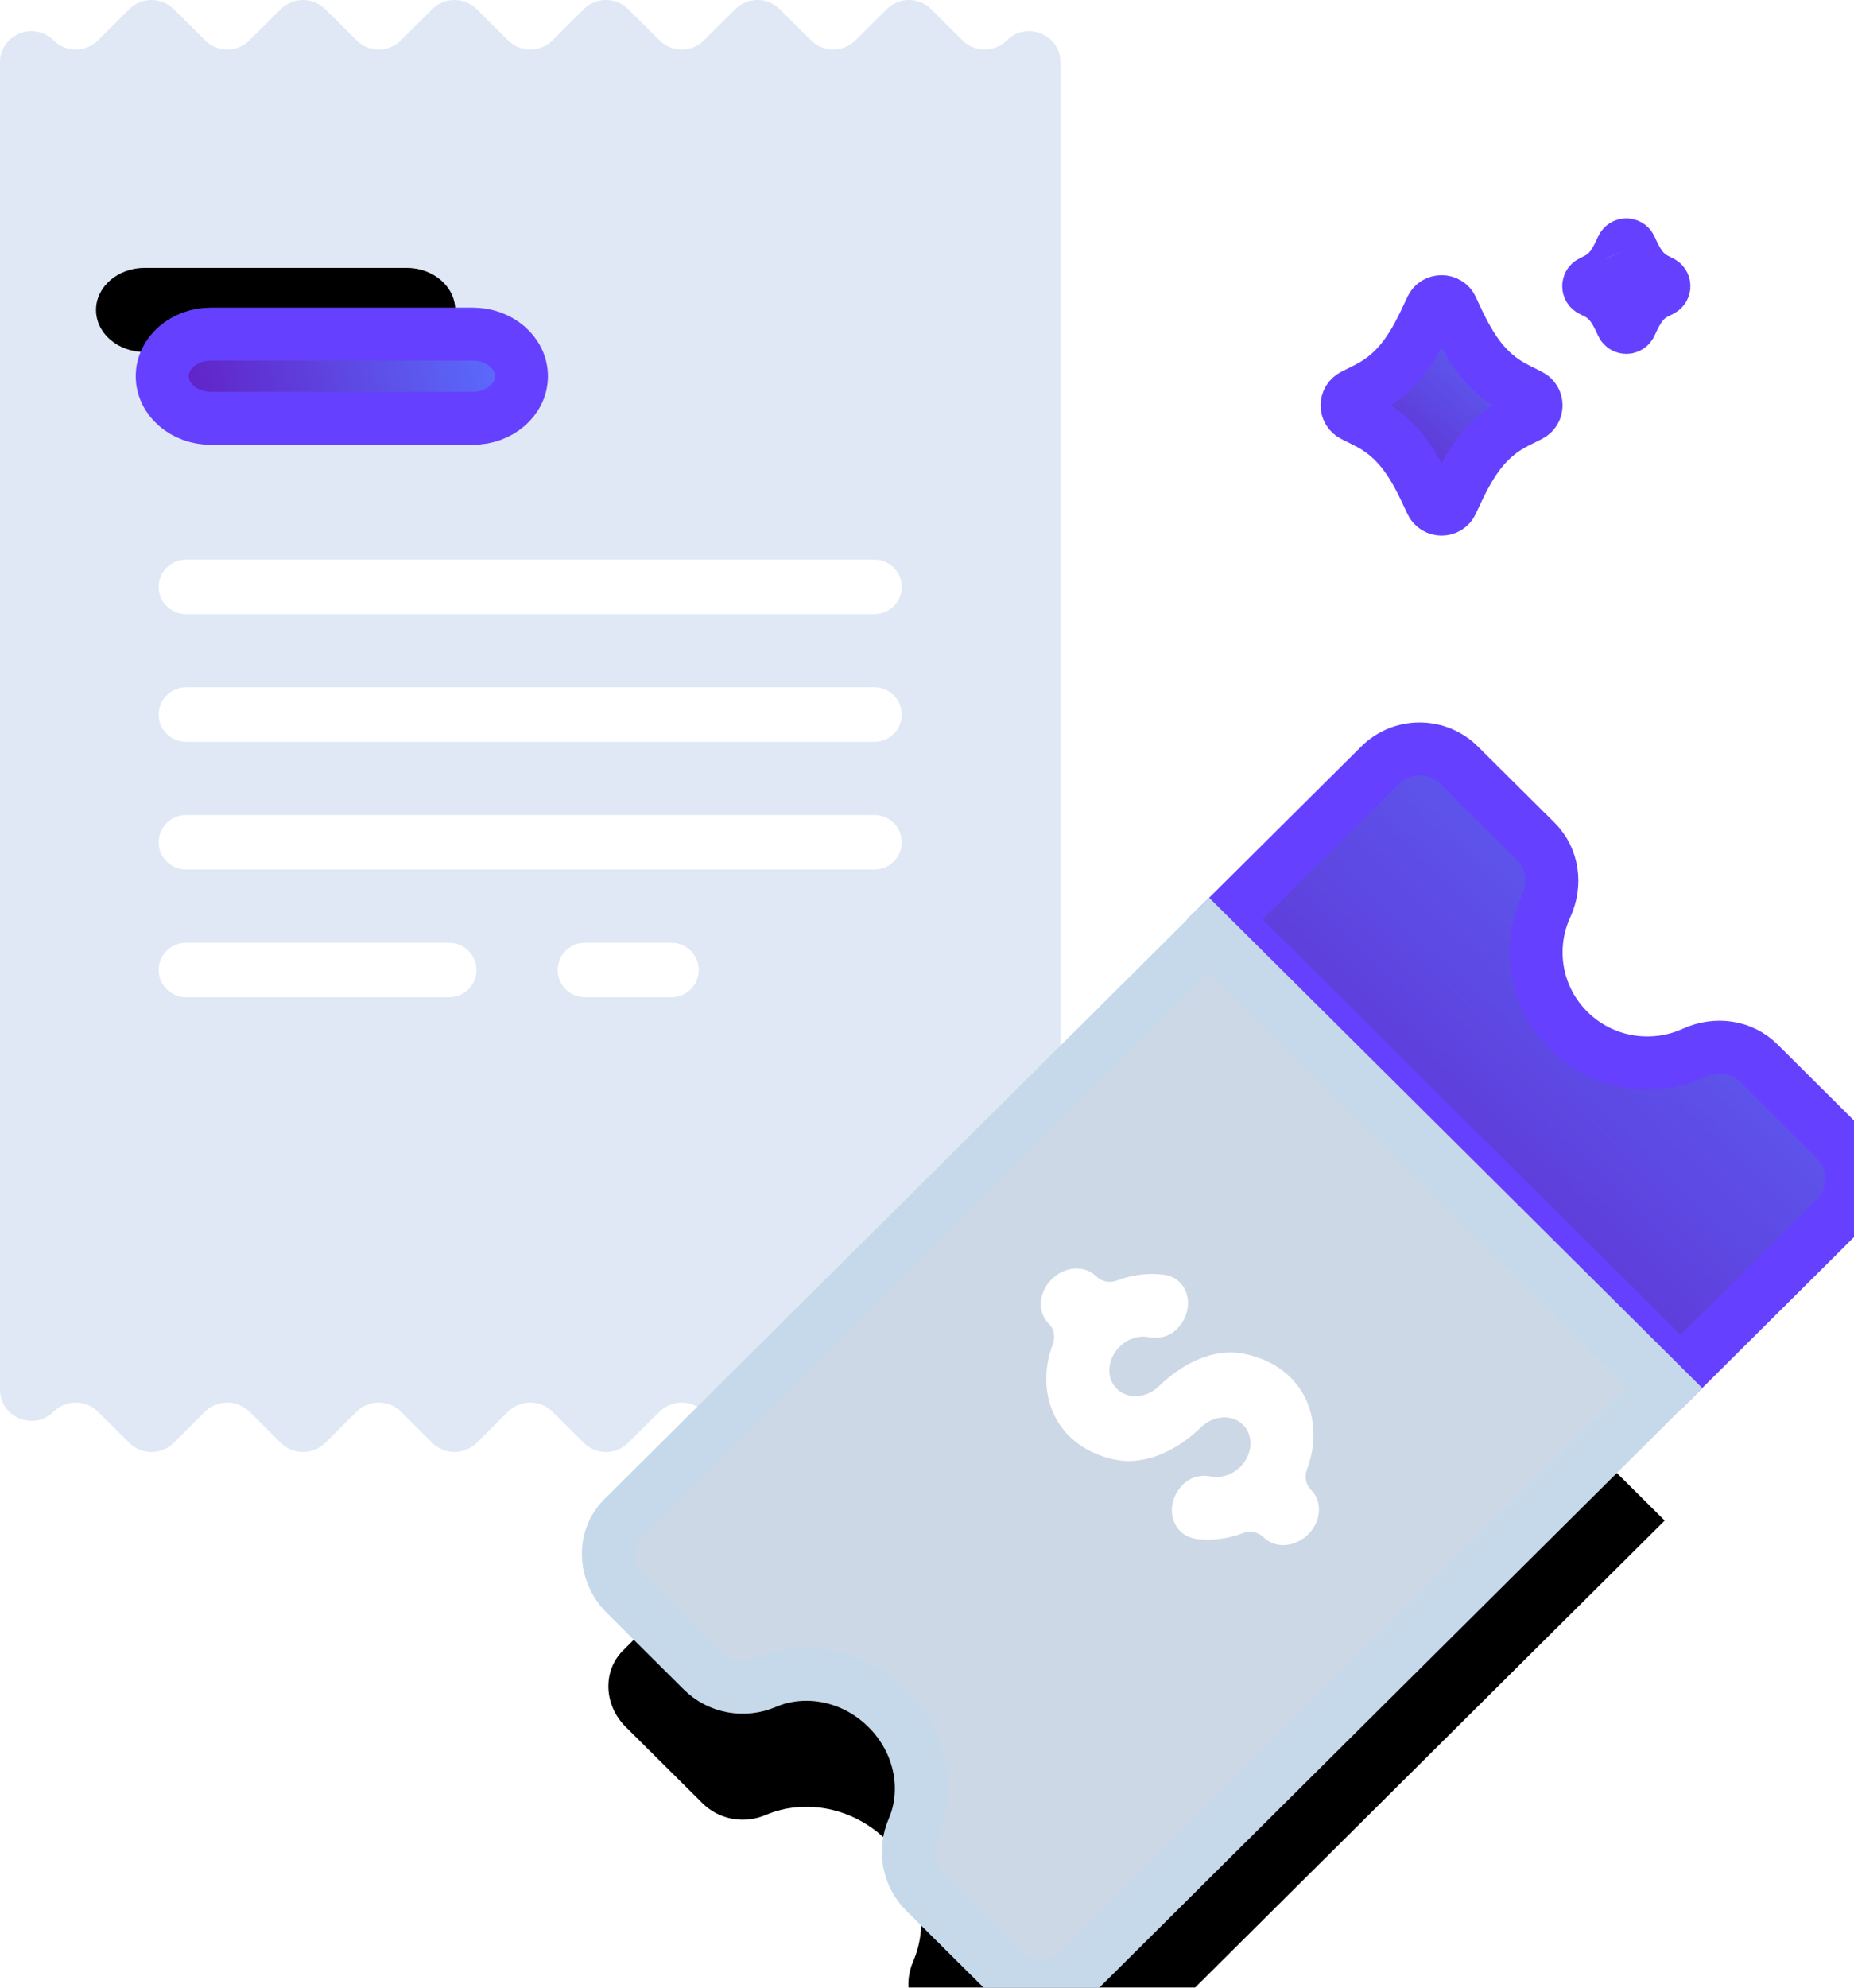 <?xml version="1.0" encoding="UTF-8"?>
<svg width="28px" height="30px" viewBox="0 0 28 30" version="1.1" xmlns="http://www.w3.org/2000/svg" xmlns:xlink="http://www.w3.org/1999/xlink">
    <title>A117AD45-9484-4DC4-8F50-193BEF63FF9F</title>
    <defs>
        <linearGradient x1="100%" y1="47.262%" x2="6.618%" y2="52.738%" id="linearGradient-1">
            <stop stop-color="#00DAFF" stop-opacity="0.5" offset="0%"></stop>
            <stop stop-color="#13015F" stop-opacity="0.5" offset="100%"></stop>
        </linearGradient>
        <path d="M7.14,6.313 L3.185,6.313 C2.779,6.313 2.45,6.029 2.45,5.678 C2.45,5.328 2.779,5.043 3.185,5.043 L7.14,5.043 C7.546,5.043 7.875,5.328 7.875,5.678 C7.875,6.029 7.546,6.313 7.14,6.313" id="path-2"></path>
        <filter x="-194.4%" y="-860.3%" width="451.9%" height="1663.1%" filterUnits="objectBoundingBox" id="filter-3">
            <feMorphology radius="0.4" operator="dilate" in="SourceAlpha" result="shadowSpreadOuter1"></feMorphology>
            <feOffset dx="-1" dy="-1" in="shadowSpreadOuter1" result="shadowOffsetOuter1"></feOffset>
            <feGaussianBlur stdDeviation="3" in="shadowOffsetOuter1" result="shadowBlurOuter1"></feGaussianBlur>
            <feComposite in="shadowBlurOuter1" in2="SourceAlpha" operator="out" result="shadowBlurOuter1"></feComposite>
            <feColorMatrix values="0 0 0 0 0.359   0 0 0 0 0.51   0 0 0 0 0.982  0 0 0 0.295 0" type="matrix" in="shadowBlurOuter1"></feColorMatrix>
        </filter>
        <linearGradient x1="100%" y1="0.619%" x2="6.618%" y2="99.381%" id="linearGradient-4">
            <stop stop-color="#00DAFF" stop-opacity="0.5" offset="0%"></stop>
            <stop stop-color="#13015F" stop-opacity="0.5" offset="100%"></stop>
        </linearGradient>
        <path d="M11.652,0.247 L9.313,2.571 L16.193,9.407 L18.531,7.083 C18.862,6.754 18.862,6.221 18.531,5.893 L17.374,4.742 C17.114,4.484 16.724,4.436 16.39,4.588 C15.77,4.87 15.013,4.757 14.503,4.25 C13.993,3.743 13.879,2.991 14.163,2.375 C14.315,2.043 14.267,1.655 14.008,1.397 L12.85,0.247 C12.519,-0.082 11.983,-0.082 11.652,0.247" id="path-5"></path>
        <filter x="-116.9%" y="-115.9%" width="332.1%" height="333.5%" filterUnits="objectBoundingBox" id="filter-6">
            <feMorphology radius="0.4" operator="dilate" in="SourceAlpha" result="shadowSpreadOuter1"></feMorphology>
            <feOffset dx="1" dy="1" in="shadowSpreadOuter1" result="shadowOffsetOuter1"></feOffset>
            <feGaussianBlur stdDeviation="3" in="shadowOffsetOuter1" result="shadowBlurOuter1"></feGaussianBlur>
            <feComposite in="shadowBlurOuter1" in2="SourceAlpha" operator="out" result="shadowBlurOuter1"></feComposite>
            <feColorMatrix values="0 0 0 0 0.199   0 0 0 0 0.046   0 0 0 0 0.416  0 0 0 0.352 0" type="matrix" in="shadowBlurOuter1" result="shadowMatrixOuter1"></feColorMatrix>
            <feMorphology radius="0.4" operator="dilate" in="SourceAlpha" result="shadowSpreadOuter2"></feMorphology>
            <feOffset dx="-1" dy="-1" in="shadowSpreadOuter2" result="shadowOffsetOuter2"></feOffset>
            <feGaussianBlur stdDeviation="3" in="shadowOffsetOuter2" result="shadowBlurOuter2"></feGaussianBlur>
            <feComposite in="shadowBlurOuter2" in2="SourceAlpha" operator="out" result="shadowBlurOuter2"></feComposite>
            <feColorMatrix values="0 0 0 0 0.359   0 0 0 0 0.51   0 0 0 0 0.982  0 0 0 0.295 0" type="matrix" in="shadowBlurOuter2" result="shadowMatrixOuter2"></feColorMatrix>
            <feMerge>
                <feMergeNode in="shadowMatrixOuter1"></feMergeNode>
                <feMergeNode in="shadowMatrixOuter2"></feMergeNode>
            </feMerge>
        </filter>
        <path d="M5.039,6.819 L4.73,7.125 L0.221,11.607 C-0.088,11.914 -0.071,12.429 0.26,12.758 L1.418,13.909 C1.677,14.167 2.057,14.226 2.375,14.09 C2.965,13.838 3.7,13.971 4.21,14.479 C4.721,14.986 4.855,15.717 4.602,16.303 C4.465,16.619 4.524,16.996 4.784,17.254 L5.942,18.404 C6.272,18.733 6.791,18.751 7.1,18.444 L11.61,13.962 L11.918,13.656 L15.953,9.646 L9.073,2.809 L5.039,6.819 Z" id="path-7"></path>
        <filter x="-37.0%" y="-25.6%" width="175.0%" height="175.5%" filterUnits="objectBoundingBox" id="filter-8">
            <feMorphology radius="0.4" operator="dilate" in="SourceAlpha" result="shadowSpreadOuter1"></feMorphology>
            <feOffset dx="0" dy="2" in="shadowSpreadOuter1" result="shadowOffsetOuter1"></feOffset>
            <feGaussianBlur stdDeviation="1.5" in="shadowOffsetOuter1" result="shadowBlurOuter1"></feGaussianBlur>
            <feComposite in="shadowBlurOuter1" in2="SourceAlpha" operator="out" result="shadowBlurOuter1"></feComposite>
            <feColorMatrix values="0 0 0 0 0.871   0 0 0 0 0.871   0 0 0 0 0.914  0 0 0 1 0" type="matrix" in="shadowBlurOuter1"></feColorMatrix>
        </filter>
        <linearGradient x1="91.597%" y1="0%" x2="13.908%" y2="100%" id="linearGradient-9">
            <stop stop-color="#00DAFF" stop-opacity="0.5" offset="0%"></stop>
            <stop stop-color="#13015F" stop-opacity="0.5" offset="100%"></stop>
        </linearGradient>
        <path d="M1.582,0.956 L1.599,0.993 C1.834,1.505 2.06,1.922 2.566,2.174 L2.761,2.272 C2.886,2.334 2.886,2.511 2.761,2.573 L2.566,2.67 C2.06,2.923 1.834,3.34 1.599,3.852 L1.582,3.889 C1.522,4.021 1.333,4.021 1.273,3.889 L1.256,3.852 C1.021,3.34 0.795,2.923 0.289,2.67 L0.094,2.573 C-0.031,2.511 -0.031,2.334 0.094,2.272 L0.289,2.174 C0.795,1.922 1.021,1.505 1.256,0.993 L1.273,0.956 C1.333,0.824 1.522,0.824 1.582,0.956" id="path-10"></path>
        <filter x="-363.9%" y="-343.9%" width="827.8%" height="780.3%" filterUnits="objectBoundingBox" id="filter-11">
            <feMorphology radius="0.4" operator="dilate" in="SourceAlpha" result="shadowSpreadOuter1"></feMorphology>
            <feOffset dx="1" dy="1" in="shadowSpreadOuter1" result="shadowOffsetOuter1"></feOffset>
            <feGaussianBlur stdDeviation="3" in="shadowOffsetOuter1" result="shadowBlurOuter1"></feGaussianBlur>
            <feComposite in="shadowBlurOuter1" in2="SourceAlpha" operator="out" result="shadowBlurOuter1"></feComposite>
            <feColorMatrix values="0 0 0 0 0.199   0 0 0 0 0.046   0 0 0 0 0.416  0 0 0 0.352 0" type="matrix" in="shadowBlurOuter1" result="shadowMatrixOuter1"></feColorMatrix>
            <feMorphology radius="0.4" operator="dilate" in="SourceAlpha" result="shadowSpreadOuter2"></feMorphology>
            <feOffset dx="-1" dy="-1" in="shadowSpreadOuter2" result="shadowOffsetOuter2"></feOffset>
            <feGaussianBlur stdDeviation="3" in="shadowOffsetOuter2" result="shadowBlurOuter2"></feGaussianBlur>
            <feComposite in="shadowBlurOuter2" in2="SourceAlpha" operator="out" result="shadowBlurOuter2"></feComposite>
            <feColorMatrix values="0 0 0 0 0.359   0 0 0 0 0.51   0 0 0 0 0.982  0 0 0 0.295 0" type="matrix" in="shadowBlurOuter2" result="shadowMatrixOuter2"></feColorMatrix>
            <feMerge>
                <feMergeNode in="shadowMatrixOuter1"></feMergeNode>
                <feMergeNode in="shadowMatrixOuter2"></feMergeNode>
            </feMerge>
        </filter>
        <linearGradient x1="91.6%" y1="0%" x2="13.905%" y2="100%" id="linearGradient-12">
            <stop stop-color="#00DAFF" stop-opacity="0.5" offset="0%"></stop>
            <stop stop-color="#13015F" stop-opacity="0.5" offset="100%"></stop>
        </linearGradient>
        <path d="M4.279,0.039 L4.286,0.054 C4.379,0.258 4.469,0.424 4.671,0.524 L4.748,0.563 C4.798,0.587 4.798,0.658 4.748,0.683 L4.671,0.721 C4.469,0.822 4.379,0.987 4.286,1.191 L4.279,1.206 C4.255,1.258 4.18,1.258 4.156,1.206 L4.149,1.191 C4.056,0.987 3.966,0.822 3.764,0.721 L3.687,0.683 C3.637,0.658 3.637,0.587 3.687,0.563 L3.764,0.524 C3.966,0.424 4.056,0.258 4.149,0.054 L4.156,0.039 C4.18,-0.013 4.255,-0.013 4.279,0.039" id="path-13"></path>
        <filter x="-924.4%" y="-843.2%" width="1848.8%" height="1686.4%" filterUnits="objectBoundingBox" id="filter-14">
            <feMorphology radius="0.4" operator="dilate" in="SourceAlpha" result="shadowSpreadOuter1"></feMorphology>
            <feOffset dx="1" dy="1" in="shadowSpreadOuter1" result="shadowOffsetOuter1"></feOffset>
            <feGaussianBlur stdDeviation="3" in="shadowOffsetOuter1" result="shadowBlurOuter1"></feGaussianBlur>
            <feComposite in="shadowBlurOuter1" in2="SourceAlpha" operator="out" result="shadowBlurOuter1"></feComposite>
            <feColorMatrix values="0 0 0 0 0.199   0 0 0 0 0.046   0 0 0 0 0.416  0 0 0 0.352 0" type="matrix" in="shadowBlurOuter1" result="shadowMatrixOuter1"></feColorMatrix>
            <feMorphology radius="0.4" operator="dilate" in="SourceAlpha" result="shadowSpreadOuter2"></feMorphology>
            <feOffset dx="-1" dy="-1" in="shadowSpreadOuter2" result="shadowOffsetOuter2"></feOffset>
            <feGaussianBlur stdDeviation="3" in="shadowOffsetOuter2" result="shadowBlurOuter2"></feGaussianBlur>
            <feComposite in="shadowBlurOuter2" in2="SourceAlpha" operator="out" result="shadowBlurOuter2"></feComposite>
            <feColorMatrix values="0 0 0 0 0.359   0 0 0 0 0.51   0 0 0 0 0.982  0 0 0 0.295 0" type="matrix" in="shadowBlurOuter2" result="shadowMatrixOuter2"></feColorMatrix>
            <feMerge>
                <feMergeNode in="shadowMatrixOuter1"></feMergeNode>
                <feMergeNode in="shadowMatrixOuter2"></feMergeNode>
            </feMerge>
        </filter>
    </defs>
    <g id="Landing-Page-V3" stroke="none" stroke-width="1" fill="none" fill-rule="evenodd">
        <g id="04-Datos" transform="translate(-41, -700)">
            <g id="Group-24" transform="translate(25, 165)">
                <g id="Graphic-/-Illustration-/-Cupon" transform="translate(16, 535)">
                    <g id="Group">
                        <path d="M14.536,0.609 L14.062,0.138 C13.877,-0.046 13.577,-0.046 13.392,0.138 L12.919,0.609 C12.733,0.793 12.433,0.793 12.248,0.609 L11.775,0.138 C11.59,-0.046 11.29,-0.046 11.105,0.138 L10.631,0.609 C10.446,0.793 10.146,0.793 9.961,0.609 L9.487,0.138 C9.302,-0.046 9.002,-0.046 8.817,0.138 L8.343,0.609 C8.158,0.793 7.858,0.793 7.673,0.609 L7.199,0.138 C7.014,-0.046 6.714,-0.046 6.529,0.138 L6.055,0.609 C5.87,0.793 5.57,0.793 5.385,0.609 L4.911,0.138 C4.726,-0.046 4.426,-0.046 4.241,0.138 L3.767,0.609 C3.582,0.793 3.282,0.793 3.097,0.609 L2.623,0.138 C2.438,-0.046 2.138,-0.046 1.953,0.138 L1.479,0.609 C1.294,0.793 0.994,0.793 0.809,0.609 C0.51,0.312 -1.55431223e-15,0.522 -1.55431223e-15,0.942 L-1.55431223e-15,20.974 C-1.55431223e-15,21.393 0.51,21.603 0.809,21.307 L0.809,21.306 C0.994,21.123 1.294,21.123 1.479,21.306 L1.953,21.777 C2.138,21.961 2.438,21.961 2.623,21.777 L3.097,21.306 C3.282,21.123 3.582,21.123 3.767,21.306 L4.241,21.777 C4.426,21.961 4.726,21.961 4.911,21.777 L5.385,21.306 C5.57,21.123 5.87,21.123 6.055,21.306 L6.529,21.777 C6.714,21.961 7.014,21.961 7.199,21.777 L7.673,21.306 C7.858,21.123 8.158,21.123 8.343,21.306 L8.817,21.777 C9.002,21.961 9.302,21.961 9.487,21.777 L9.961,21.306 C10.146,21.123 10.446,21.123 10.631,21.306 L11.105,21.777 C11.29,21.961 11.59,21.961 11.775,21.777 L12.248,21.306 C12.433,21.123 12.733,21.123 12.919,21.306 L13.392,21.777 C13.577,21.961 13.877,21.961 14.062,21.777 L14.536,21.306 C14.721,21.123 15.021,21.123 15.206,21.306 C15.505,21.603 16.015,21.393 16.015,20.973 L16.015,0.942 C16.015,0.522 15.505,0.312 15.206,0.609 L15.206,0.609 C15.021,0.793 14.721,0.793 14.536,0.609" id="Fill-1" fill="#DFE8F4"></path>
                        <g id="Fill-489">
                            <use fill="black" fill-opacity="1" filter="url(#filter-3)" xlink:href="#path-2"></use>
                            <use fill="#8A36FF" fill-rule="evenodd" xlink:href="#path-2"></use>
                            <use fill-opacity="0.7" fill="url(#linearGradient-1)" fill-rule="evenodd" style="mix-blend-mode: multiply;" xlink:href="#path-2"></use>
                            <use stroke="#6640FF" stroke-width="0.8" xlink:href="#path-2"></use>
                        </g>
                        <path d="M13.205,9.269 L2.811,9.269 C2.582,9.269 2.396,9.085 2.396,8.858 C2.396,8.63 2.582,8.446 2.811,8.446 L13.205,8.446 C13.433,8.446 13.619,8.63 13.619,8.858 C13.619,9.085 13.433,9.269 13.205,9.269" id="Fill-5" fill="#FFFFFF"></path>
                        <path d="M13.205,11.197 L2.811,11.197 C2.582,11.197 2.396,11.012 2.396,10.785 C2.396,10.558 2.582,10.373 2.811,10.373 L13.205,10.373 C13.433,10.373 13.619,10.558 13.619,10.785 C13.619,11.012 13.433,11.197 13.205,11.197" id="Fill-7" fill="#FFFFFF"></path>
                        <path d="M13.205,13.124 L2.811,13.124 C2.582,13.124 2.396,12.94 2.396,12.713 C2.396,12.485 2.582,12.301 2.811,12.301 L13.205,12.301 C13.433,12.301 13.619,12.485 13.619,12.713 C13.619,12.94 13.433,13.124 13.205,13.124" id="Fill-9" fill="#FFFFFF"></path>
                        <path d="M6.781,15.052 L2.811,15.052 C2.582,15.052 2.396,14.868 2.396,14.64 C2.396,14.413 2.582,14.229 2.811,14.229 L6.781,14.229 C7.01,14.229 7.196,14.413 7.196,14.64 C7.196,14.868 7.01,15.052 6.781,15.052" id="Fill-11" fill="#FFFFFF"></path>
                        <path d="M10.139,15.052 L8.836,15.052 C8.608,15.052 8.422,14.868 8.422,14.64 C8.422,14.413 8.608,14.229 8.836,14.229 L10.139,14.229 C10.368,14.229 10.553,14.413 10.553,14.64 C10.553,14.868 10.368,15.052 10.139,15.052" id="Fill-13" fill="#FFFFFF"></path>
                    </g>
                    <g id="Group-2" transform="translate(9.188, 11.304)">
                        <g id="Fill-15">
                            <use fill="black" fill-opacity="1" filter="url(#filter-6)" xlink:href="#path-5"></use>
                            <use fill="#8A36FF" fill-rule="evenodd" xlink:href="#path-5"></use>
                            <use fill-opacity="0.7" fill="url(#linearGradient-4)" fill-rule="evenodd" style="mix-blend-mode: multiply;" xlink:href="#path-5"></use>
                            <use stroke="#6640FF" stroke-width="0.8" xlink:href="#path-5"></use>
                        </g>
                        <g id="Fill-21">
                            <use fill="black" fill-opacity="1" filter="url(#filter-8)" xlink:href="#path-7"></use>
                            <use stroke="#C6D9EB" stroke-width="0.8" fill="#CCD8E5" fill-rule="evenodd" xlink:href="#path-7"></use>
                        </g>
                        <path d="M7.678,9.657 C7.513,9.494 7.532,9.209 7.72,9.023 C7.845,8.899 8.014,8.849 8.161,8.878 C8.308,8.907 8.467,8.873 8.583,8.758 C8.881,8.461 8.773,7.987 8.39,7.936 C8.157,7.904 7.911,7.935 7.675,8.024 C7.563,8.066 7.445,8.036 7.368,7.96 C7.194,7.787 6.892,7.806 6.694,8.004 C6.496,8.201 6.476,8.501 6.65,8.674 C6.728,8.751 6.755,8.87 6.712,8.983 C6.441,9.698 6.723,10.517 7.628,10.722 C8.09,10.826 8.578,10.6 8.951,10.237 C9.139,10.055 9.422,10.038 9.585,10.201 C9.749,10.364 9.731,10.649 9.543,10.835 C9.418,10.959 9.249,11.009 9.102,10.98 C8.955,10.951 8.796,10.985 8.68,11.1 C8.375,11.403 8.499,11.878 8.893,11.925 C9.12,11.952 9.359,11.921 9.588,11.834 C9.7,11.792 9.818,11.822 9.895,11.898 C10.069,12.071 10.37,12.051 10.569,11.854 C10.767,11.657 10.787,11.357 10.613,11.184 C10.535,11.107 10.508,10.988 10.55,10.875 C10.825,10.152 10.533,9.323 9.604,9.129 C9.15,9.035 8.676,9.267 8.312,9.62 C8.124,9.802 7.841,9.819 7.678,9.657 Z" id="Fill-26" fill="#FFFFFF"></path>
                    </g>
                    <path d="M10.214,25.09 L10.114,25.09 L10.116,25.096 C10.148,25.093 10.181,25.09 10.214,25.09" id="Fill-17" fill="#CCD8E5"></path>
                    <g id="Group-3" transform="translate(20.344, 3.696)">
                        <g id="Fill-28">
                            <use fill="black" fill-opacity="1" filter="url(#filter-11)" xlink:href="#path-10"></use>
                            <use fill="#8A36FF" fill-rule="evenodd" xlink:href="#path-10"></use>
                            <use fill-opacity="0.7" fill="url(#linearGradient-9)" fill-rule="evenodd" style="mix-blend-mode: multiply;" xlink:href="#path-10"></use>
                            <use stroke="#6640FF" stroke-width="0.8" xlink:href="#path-10"></use>
                        </g>
                        <g id="Fill-32">
                            <use fill="black" fill-opacity="1" filter="url(#filter-14)" xlink:href="#path-13"></use>
                            <use fill="#8A36FF" fill-rule="evenodd" xlink:href="#path-13"></use>
                            <use fill-opacity="0.7" fill="url(#linearGradient-12)" fill-rule="evenodd" style="mix-blend-mode: multiply;" xlink:href="#path-13"></use>
                            <use stroke="#6640FF" stroke-width="0.8" xlink:href="#path-13"></use>
                        </g>
                    </g>
                </g>
            </g>
        </g>
    </g>
</svg>